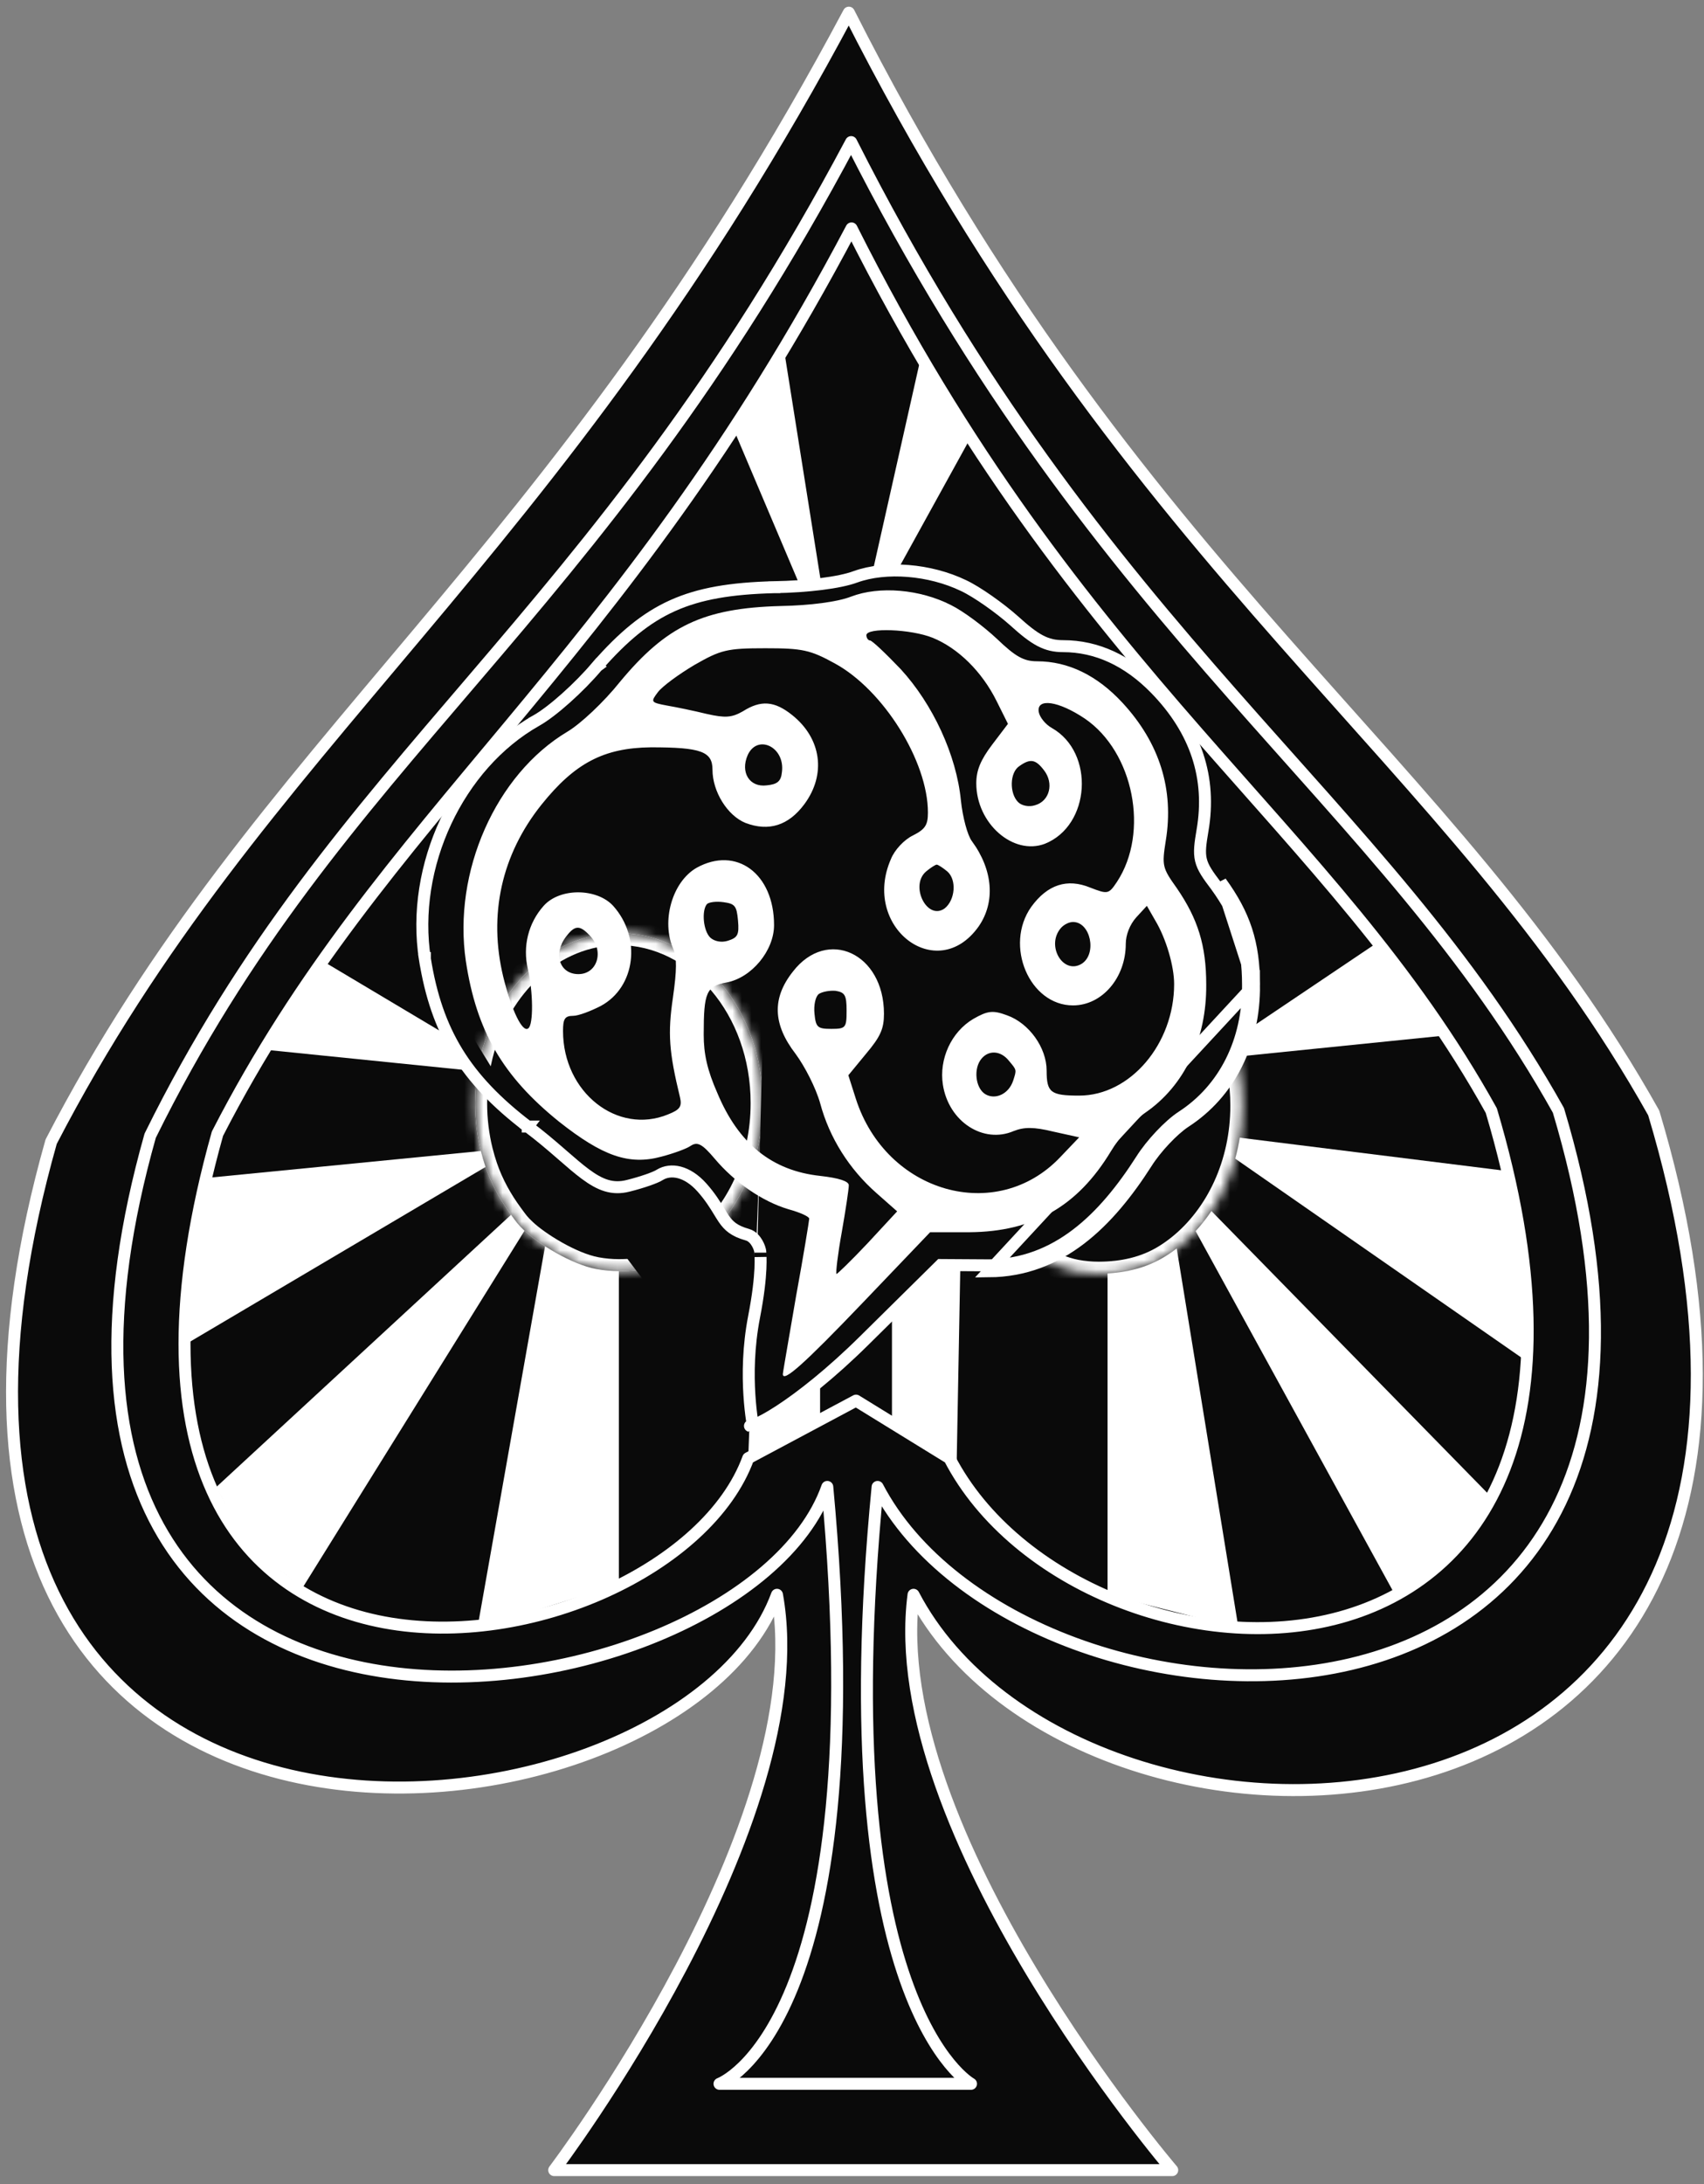 <svg width="178" height="228" viewBox="0 0 178 228" fill="none" xmlns="http://www.w3.org/2000/svg">
<rect x="0" y="0" width="178" height="228" fill="#808080" stroke="none"/>
<path d="M5.342 119.183C27.113 77.143 57.892 59.126 88.671 1.322C118.699 60.628 151.729 78.645 172.749 116.18C197.522 198.757 112.693 199.508 95.427 166.477C92.205 191.213 122.452 226.533 122.452 226.533H57.892C57.892 226.533 85.448 190.197 81.164 166.477C70.654 195.004 -18.68 204.012 5.342 119.183Z" fill="#0A0A0A" stroke="white" stroke-width="1.25" stroke-linejoin="round"/>
<path d="M15.689 118.552C35.371 78.644 61.865 65.702 88.911 14.834C115.297 67.023 144.321 82.878 162.792 115.909C184.56 188.577 106.846 184.283 91.674 155.216C86.419 209.267 101.433 217.524 101.433 217.524H75.159C75.159 217.524 91.674 211.519 86.419 155.216C77.41 180.74 -5.42 193.202 15.689 118.552Z" fill="#0A0A0A" stroke="white" stroke-width="1.25" stroke-linejoin="round"/>
<path d="M22.716 118.341C40.02 84.635 64.486 70.189 88.951 23.843C112.819 71.393 139.073 85.838 155.781 115.933C175.473 182.142 112.904 178.697 99.18 152.213L89.421 146.208L78.16 152.213C69.807 175.085 3.621 186.355 22.716 118.341Z" fill="#0A0A0A" stroke="white" stroke-width="1.25" stroke-linejoin="round"/>
<path d="M57.141 128.942H64.648V165.373L49.855 170.039L57.141 128.942Z" fill="white"/>
<path d="M79.662 112.426H85.667V148.347L78.16 152.214L79.662 112.426Z" fill="white"/>
<path d="M93.174 112.426H100.681L99.93 152.964L93.174 147.904V112.426Z" fill="white"/>
<path d="M115.695 128.942L122.452 127.44L129.369 169.941L115.695 166.477V128.942Z" fill="white"/>
<path d="M79.662 115.158C79.662 121.258 77.058 126.639 73.093 129.833C72.615 130.218 72.117 130.572 71.601 130.891C69.533 132.17 67.182 132.682 64.688 132.689C64.674 132.689 61.712 132.689 64.648 132.689C63.85 132.689 63.066 132.616 62.302 132.474C59.665 131.985 56.202 129.802 54.795 128.468C54.092 127.802 53.978 127.607 53.387 126.804C52.304 125.334 51.354 123.65 50.725 121.813C50.539 121.271 50.376 120.716 50.236 120.15C49.844 118.566 49.634 116.891 49.634 115.158C49.634 114.021 49.724 112.909 49.897 111.831C49.988 111.266 50.101 110.711 50.236 110.167C52.06 102.796 57.822 97.412 64.648 97.412C72.94 97.412 79.662 105.357 79.662 115.158Z" fill="white"/>
<path d="M53.387 126.804L22.608 155.216L25.611 161.222L31.617 165.726L54.795 128.468C54.092 127.802 53.978 127.607 53.387 126.804Z" fill="white"/>
<path d="M50.236 120.15L21.858 122.936L20.356 130.891L19.605 140.202L50.725 121.813C50.539 121.271 50.376 120.716 50.236 120.15Z" fill="white"/>
<path d="M50.236 110.167L33.869 100.415L28.051 109.613L49.897 111.831C49.988 111.266 50.101 110.711 50.236 110.167Z" fill="white"/>
<path d="M76.659 44.863L81.914 36.605L87.169 69.636L76.659 44.863Z" fill="white"/>
<mask id="path-9-inside-1_111_1106" fill="white">
<path d="M79.663 115.159C79.663 121.258 77.059 126.639 73.094 129.833C72.616 130.219 72.118 130.572 71.602 130.891C69.534 132.171 67.183 132.682 64.689 132.69C64.676 132.69 61.713 132.69 64.649 132.69C63.851 132.69 63.067 132.616 62.303 132.474C59.666 131.985 56.203 129.802 54.796 128.469C54.093 127.802 53.979 127.607 53.388 126.805C52.305 125.334 51.355 123.65 50.726 121.814C50.541 121.272 50.377 120.717 50.237 120.15C49.845 118.567 49.635 116.892 49.635 115.159C49.635 114.021 49.725 112.909 49.898 111.831C49.989 111.267 50.102 110.712 50.237 110.168C52.061 102.796 57.823 97.412 64.649 97.412C72.941 97.412 79.663 105.358 79.663 115.159Z"/>
</mask>
<path d="M79.663 115.159C79.663 121.258 77.059 126.639 73.094 129.833C72.616 130.219 72.118 130.572 71.602 130.891C69.534 132.171 67.183 132.682 64.689 132.69C64.676 132.69 61.713 132.69 64.649 132.69C63.851 132.69 63.067 132.616 62.303 132.474C59.666 131.985 56.203 129.802 54.796 128.469C54.093 127.802 53.979 127.607 53.388 126.805C52.305 125.334 51.355 123.65 50.726 121.814C50.541 121.272 50.377 120.717 50.237 120.15C49.845 118.567 49.635 116.892 49.635 115.159C49.635 114.021 49.725 112.909 49.898 111.831C49.989 111.267 50.102 110.712 50.237 110.168C52.061 102.796 57.823 97.412 64.649 97.412C72.941 97.412 79.663 105.358 79.663 115.159Z" fill="#0A0A0A"/>
<path d="M64.649 132.69L64.492 132.085L64.65 133.315L64.649 132.69ZM64.805 133.295L71.759 131.496L71.446 130.286L64.492 132.085L64.805 133.295ZM64.688 132.065L64.648 132.065L64.65 133.315L64.69 133.315L64.688 132.065ZM64.649 132.69V133.94L64.649 131.44L64.649 132.69ZM50.237 110.168L51.45 110.468L50.237 110.168ZM49.898 111.831L48.664 111.633L49.898 111.831ZM50.237 120.15L49.023 120.45L50.237 120.15ZM50.726 121.814L51.909 121.409H51.909L50.726 121.814ZM53.388 126.805L54.395 126.064L53.388 126.805ZM54.796 128.469L53.936 129.376L54.796 128.469ZM62.303 132.474L62.075 133.703L62.303 132.474ZM71.602 130.891L72.26 131.954L71.602 130.891ZM73.094 129.833L73.879 130.807L73.094 129.833ZM64.689 132.69L64.685 131.44H64.685L64.689 132.69ZM64.649 98.662C72.063 98.662 78.413 105.844 78.413 115.159H80.913C80.913 104.871 73.819 96.162 64.649 96.162V98.662ZM51.45 110.468C53.172 103.508 58.536 98.662 64.649 98.662V96.162C57.11 96.162 50.949 102.084 49.023 109.867L51.45 110.468ZM50.885 115.159C50.885 114.088 50.97 113.042 51.133 112.029L48.664 111.633C48.48 112.777 48.385 113.955 48.385 115.159H50.885ZM51.133 112.029C51.218 111.499 51.324 110.978 51.45 110.468L49.023 109.867C48.88 110.445 48.76 111.034 48.664 111.633L51.133 112.029ZM51.45 119.85C51.083 118.365 50.885 116.791 50.885 115.159H48.385C48.385 116.993 48.607 118.769 49.023 120.45L51.45 119.85ZM51.909 121.409C51.735 120.901 51.582 120.381 51.45 119.85L49.023 120.45C49.172 121.052 49.346 121.642 49.544 122.219L51.909 121.409ZM54.395 126.064C53.373 124.676 52.489 123.104 51.909 121.409L49.544 122.219C50.221 124.196 51.237 125.992 52.382 127.546L54.395 126.064ZM55.656 127.561C55.042 126.98 54.987 126.868 54.395 126.064L52.382 127.546C52.971 128.347 53.143 128.625 53.936 129.376L55.656 127.561ZM64.649 131.44C63.928 131.44 63.221 131.373 62.531 131.245L62.075 133.703C62.914 133.859 63.774 133.94 64.649 133.94V131.44ZM62.531 131.245C61.408 131.037 60.021 130.443 58.703 129.699C57.39 128.959 56.264 128.137 55.656 127.561L53.936 129.376C54.736 130.133 56.044 131.07 57.474 131.877C58.898 132.68 60.562 133.423 62.075 133.703L62.531 131.245ZM78.413 115.159C78.413 120.913 75.956 125.923 72.31 128.86L73.879 130.807C78.163 127.356 80.913 121.604 80.913 115.159H78.413ZM72.31 128.86C71.871 129.214 71.415 129.537 70.945 129.828L72.26 131.954C72.821 131.607 73.361 131.224 73.879 130.807L72.31 128.86ZM64.685 131.44C64.686 131.44 64.642 131.44 64.563 131.44C64.487 131.44 64.381 131.44 64.264 131.44C64.031 131.44 63.751 131.44 63.563 131.44C63.469 131.44 63.398 131.44 63.368 131.44C63.36 131.44 63.355 131.44 63.353 131.44C63.352 131.44 63.352 131.44 63.351 131.44C63.351 131.44 63.351 131.44 63.351 131.44C63.351 131.44 63.35 131.44 63.349 131.44C62.105 132.602 63.261 133.937 63.349 133.94C63.35 133.94 63.351 133.94 63.351 133.94C63.352 133.94 63.353 133.94 63.355 133.94C63.362 133.94 63.381 133.94 63.415 133.94C63.55 133.94 63.915 133.94 64.649 133.94L64.649 131.44C63.915 131.44 63.55 131.44 63.415 131.44C63.381 131.44 63.362 131.44 63.355 131.44C63.353 131.44 63.352 131.44 63.352 131.44C63.353 131.44 63.353 131.44 63.354 131.44C63.442 131.443 64.599 132.778 63.354 133.94C63.353 133.94 63.353 133.94 63.352 133.94C63.352 133.94 63.352 133.94 63.352 133.94C63.352 133.94 63.352 133.94 63.352 133.94C63.352 133.94 63.352 133.94 63.352 133.94C63.353 133.94 63.353 133.94 63.353 133.94C63.355 133.94 63.36 133.94 63.368 133.94C63.398 133.94 63.469 133.94 63.563 133.94C63.936 133.94 64.684 133.94 64.693 133.94L64.685 131.44ZM70.945 129.828C69.121 130.957 67.011 131.432 64.685 131.44L64.693 133.94C67.355 133.932 69.948 133.385 72.26 131.954L70.945 129.828Z" fill="white" mask="url(#path-9-inside-1_111_1106)"/>
<path d="M99.179 113.657C99.179 119.757 101.783 125.137 105.748 128.332C106.226 128.717 106.724 129.071 107.24 129.39C109.308 130.669 111.659 131.18 114.153 131.188C114.167 131.188 117.129 131.188 114.193 131.188C114.991 131.188 115.775 131.114 116.539 130.973C119.176 130.484 122.639 128.3 124.046 126.967C124.749 126.301 124.863 126.106 125.454 125.303C126.537 123.832 127.487 122.148 128.116 120.312C128.302 119.77 128.465 119.215 128.605 118.648C128.997 117.065 129.207 115.39 129.207 113.657C129.207 112.52 129.117 111.407 128.944 110.33C128.853 109.765 128.74 109.21 128.605 108.666C126.781 101.295 121.019 95.911 114.193 95.911C105.901 95.911 99.179 103.856 99.179 113.657Z" fill="white"/>
<path d="M125.454 125.303L155.482 155.967L151.259 162.723L145.723 166.477L124.046 126.967C124.749 126.301 124.863 126.106 125.454 125.303Z" fill="white"/>
<path d="M128.605 118.648L156.984 122.185L158.485 129.39L159.986 142.454L128.116 120.312C128.302 119.77 128.465 119.215 128.605 118.648Z" fill="white"/>
<path d="M128.605 108.666L144.222 98.163L150.79 108.111L128.944 110.33C128.853 109.765 128.74 109.21 128.605 108.666Z" fill="white"/>
<path d="M96.177 37.356L101.431 45.614L89.42 67.384L96.177 37.356Z" fill="white"/>
<mask id="path-12-inside-2_111_1106" fill="white">
<path d="M129.772 115.423C129.772 121.523 127.169 126.904 123.204 130.098C122.725 130.483 122.227 130.837 121.712 131.156C119.644 132.435 117.293 132.947 114.798 132.954C114.785 132.954 111.823 132.954 114.758 132.954C113.96 132.954 113.177 132.881 112.412 132.739C109.776 132.25 106.313 130.067 104.905 128.733C104.202 128.067 104.089 127.872 103.498 127.069C102.414 125.599 101.464 123.915 100.836 122.078C100.65 121.536 100.486 120.981 100.346 120.415C99.954 118.831 99.744 117.156 99.744 115.423C99.744 114.286 99.835 113.174 100.008 112.096C100.098 111.531 100.211 110.976 100.346 110.432C102.17 103.061 107.932 97.677 114.758 97.677C123.05 97.677 129.772 105.622 129.772 115.423Z"/>
</mask>
<path d="M129.772 115.423C129.772 121.523 127.169 126.904 123.204 130.098C122.725 130.483 122.227 130.837 121.712 131.156C119.644 132.435 117.293 132.947 114.798 132.954C114.785 132.954 111.823 132.954 114.758 132.954C113.96 132.954 113.177 132.881 112.412 132.739C109.776 132.25 106.313 130.067 104.905 128.733C104.202 128.067 104.089 127.872 103.498 127.069C102.414 125.599 101.464 123.915 100.836 122.078C100.65 121.536 100.486 120.981 100.346 120.415C99.954 118.831 99.744 117.156 99.744 115.423C99.744 114.286 99.835 113.174 100.008 112.096C100.098 111.531 100.211 110.976 100.346 110.432C102.17 103.061 107.932 97.677 114.758 97.677C123.05 97.677 129.772 105.622 129.772 115.423Z" fill="#0A0A0A"/>
<path d="M114.758 132.954L114.602 132.349L114.759 133.579L114.758 132.954ZM114.915 133.56L121.868 131.761L121.555 130.551L114.602 132.349L114.915 133.56ZM114.798 132.329L114.757 132.329L114.759 133.579L114.799 133.579L114.798 132.329ZM114.758 132.954V134.204L114.758 131.704L114.758 132.954ZM100.346 110.432L101.56 110.733L100.346 110.432ZM100.008 112.096L98.773 111.898L100.008 112.096ZM100.346 120.415L99.133 120.715L100.346 120.415ZM100.836 122.078L102.018 121.673H102.018L100.836 122.078ZM103.498 127.069L104.504 126.328L103.498 127.069ZM104.905 128.733L104.045 129.641L104.905 128.733ZM112.412 132.739L112.184 133.968L112.412 132.739ZM121.712 131.156L122.369 132.219L121.712 131.156ZM123.204 130.098L123.988 131.072L123.204 130.098ZM114.798 132.954L114.795 131.704H114.794L114.798 132.954ZM114.758 98.927C122.172 98.927 128.522 106.109 128.522 115.423H131.022C131.022 105.136 123.928 96.427 114.758 96.427V98.927ZM101.56 110.733C103.282 103.773 108.645 98.927 114.758 98.927V96.427C107.22 96.427 101.059 102.349 99.133 110.132L101.56 110.733ZM100.994 115.423C100.994 114.352 101.079 113.306 101.242 112.294L98.773 111.898C98.59 113.041 98.494 114.22 98.494 115.423H100.994ZM101.242 112.294C101.327 111.764 101.433 111.243 101.56 110.733L99.133 110.132C98.99 110.71 98.869 111.299 98.773 111.898L101.242 112.294ZM101.56 120.114C101.192 118.629 100.994 117.055 100.994 115.423H98.494C98.494 117.257 98.716 119.033 99.133 120.715L101.56 120.114ZM102.018 121.673C101.844 121.166 101.691 120.646 101.56 120.114L99.133 120.715C99.282 121.317 99.456 121.907 99.653 122.483L102.018 121.673ZM104.504 126.328C103.482 124.94 102.599 123.369 102.018 121.673L99.653 122.483C100.33 124.461 101.347 126.257 102.491 127.811L104.504 126.328ZM105.765 127.826C105.152 127.245 105.097 127.133 104.504 126.328L102.491 127.811C103.081 128.611 103.253 128.889 104.045 129.641L105.765 127.826ZM114.758 131.704C114.037 131.704 113.33 131.638 112.64 131.51L112.184 133.968C113.023 134.124 113.883 134.204 114.758 134.204V131.704ZM112.64 131.51C111.517 131.302 110.131 130.708 108.812 129.964C107.5 129.224 106.373 128.402 105.765 127.826L104.045 129.641C104.845 130.398 106.154 131.335 107.584 132.142C109.008 132.945 110.671 133.687 112.184 133.968L112.64 131.51ZM128.522 115.423C128.522 121.177 126.065 126.187 122.419 129.125L123.988 131.072C128.272 127.62 131.022 121.869 131.022 115.423H128.522ZM122.419 129.125C121.98 129.478 121.525 129.802 121.054 130.093L122.369 132.219C122.93 131.872 123.47 131.489 123.988 131.072L122.419 129.125ZM114.794 131.704C114.795 131.704 114.751 131.704 114.672 131.704C114.596 131.704 114.491 131.704 114.374 131.704C114.14 131.704 113.86 131.704 113.672 131.704C113.579 131.704 113.508 131.704 113.477 131.704C113.47 131.704 113.465 131.704 113.462 131.704C113.462 131.704 113.461 131.704 113.461 131.704C113.461 131.704 113.46 131.704 113.46 131.704C113.46 131.704 113.459 131.704 113.458 131.704C112.214 132.866 113.37 134.201 113.459 134.204C113.459 134.204 113.46 134.204 113.46 134.204C113.461 134.204 113.462 134.204 113.464 134.204C113.471 134.204 113.49 134.204 113.524 134.204C113.659 134.204 114.024 134.204 114.758 134.204L114.758 131.704C114.024 131.704 113.659 131.704 113.524 131.704C113.491 131.704 113.471 131.704 113.464 131.704C113.462 131.704 113.462 131.704 113.462 131.704C113.462 131.704 113.463 131.704 113.463 131.704C113.552 131.708 114.708 133.042 113.463 134.204C113.463 134.204 113.462 134.204 113.462 134.204C113.462 134.204 113.462 134.204 113.462 134.204C113.462 134.204 113.462 134.204 113.462 134.204C113.462 134.204 113.462 134.204 113.462 134.204C113.462 134.204 113.462 134.204 113.463 134.204C113.465 134.204 113.47 134.204 113.477 134.204C113.508 134.204 113.579 134.204 113.672 134.204C114.045 134.204 114.793 134.204 114.802 134.204L114.794 131.704ZM121.054 130.093C119.23 131.221 117.121 131.697 114.795 131.704L114.802 134.204C117.465 134.196 120.058 133.649 122.369 132.219L121.054 130.093Z" fill="white" mask="url(#path-12-inside-2_111_1106)"/>
<path d="M130.995 102.823C131.047 108.862 128.457 114.087 123.795 117.106C122.552 117.919 120.739 119.835 119.755 121.403C115.818 127.557 110.757 132.652 103.298 132.71L130.995 102.823ZM130.995 102.823C130.995 98.469 130.011 95.508 127.524 92.082L130.995 102.823ZM80.869 61.296C84.345 61.238 87.697 60.833 89.359 60.213C92.543 59.061 97.131 59.438 100.63 61.118L100.638 61.122L100.638 61.122C102.063 61.783 104.444 63.48 105.921 64.794C107.013 65.784 107.851 66.454 108.637 66.87C109.451 67.301 110.188 67.451 111.053 67.451C114.534 67.451 117.798 68.929 120.705 71.906C124.93 76.247 126.561 81.217 125.614 86.692L125.613 86.695C125.386 88.053 125.249 88.945 125.454 89.785C125.659 90.623 126.191 91.353 127.022 92.454C129.428 95.771 130.37 98.603 130.37 102.823V102.829C130.42 108.681 127.915 113.693 123.455 116.582L123.453 116.583C122.121 117.454 120.25 119.44 119.227 121.068C115.321 127.175 110.422 132.027 103.298 132.085L98.52 132.055L98.261 132.053L98.077 132.235L90.256 139.958L90.256 139.958C86.785 143.387 83.665 145.828 81.427 147.284C80.303 148.015 79.423 148.483 78.845 148.708C78.766 148.739 78.696 148.763 78.636 148.783M80.869 61.296C80.87 61.296 80.871 61.296 80.871 61.296L80.855 60.671L80.866 61.296C80.867 61.296 80.868 61.296 80.869 61.296ZM80.869 61.296C76.35 61.411 73.078 61.958 70.273 63.216C67.473 64.471 65.083 66.46 62.371 69.556M62.371 69.556C60.482 71.79 57.684 74.287 56.04 75.209M62.371 69.556C62.373 69.555 62.374 69.553 62.375 69.552L61.898 69.148L62.368 69.56C62.369 69.559 62.37 69.557 62.371 69.556ZM56.04 75.209C47.837 79.835 42.871 90.43 44.386 100.113M56.04 75.209C56.04 75.209 56.041 75.209 56.041 75.208L55.734 74.664L56.039 75.209C56.04 75.209 56.04 75.209 56.04 75.209ZM44.386 100.113C44.998 103.941 46.063 107.066 47.772 109.848C49.482 112.631 51.855 115.102 55.126 117.595M44.386 100.113C44.386 100.113 44.386 100.112 44.386 100.112L43.769 100.211L44.386 100.114C44.386 100.114 44.386 100.113 44.386 100.113ZM55.126 117.595C56.426 118.566 57.531 119.512 58.509 120.36C58.607 120.445 58.705 120.53 58.8 120.613C59.661 121.361 60.411 122.013 61.128 122.545C62.696 123.709 63.978 124.206 65.633 123.78L65.638 123.779C66.321 123.608 67.041 123.396 67.65 123.185C68.281 122.966 68.727 122.77 68.911 122.647L68.924 122.638L68.939 122.629C70.059 121.959 71.759 122.204 73.333 123.969C74.186 124.924 74.723 125.805 75.146 126.499C75.316 126.777 75.467 127.025 75.613 127.236C75.879 127.62 76.147 127.926 76.508 128.187C76.871 128.449 77.358 128.687 78.083 128.89C78.601 129.035 78.929 129.484 79.102 129.787C79.199 129.957 79.274 130.13 79.327 130.283C79.373 130.416 79.424 130.596 79.424 130.762C79.424 130.756 79.484 131.389 79.434 132.445C79.383 133.534 79.219 135.163 78.773 137.454C78.165 140.581 78.146 143.47 78.281 145.603C78.347 146.668 78.453 147.542 78.541 148.159C78.576 148.411 78.61 148.62 78.636 148.783M55.126 117.595C55.126 117.594 55.125 117.593 55.124 117.593L54.75 118.093L55.129 117.596C55.128 117.596 55.127 117.595 55.126 117.595ZM78.636 148.783C78.642 148.82 78.648 148.854 78.653 148.887C78.659 148.918 78.664 148.948 78.669 148.976C78.677 149.024 78.683 149.065 78.689 149.098C78.693 149.124 78.697 149.15 78.7 149.173L78.701 149.175C78.702 149.186 78.71 149.238 78.71 149.291C78.71 149.186 78.661 149.028 78.514 148.922C78.404 148.843 78.315 148.851 78.339 148.851C78.373 148.851 78.468 148.837 78.636 148.783Z" fill="#0A0A0A" stroke="white" stroke-width="1.25"/>
<path fill-rule="evenodd" clip-rule="evenodd" d="M99.32 63.152C100.652 63.805 102.81 65.438 104.142 66.69C106.071 68.54 106.943 69.03 108.321 69.03C111.582 69.03 114.613 70.5 117.277 73.385C121.135 77.575 122.65 82.419 121.778 87.753C121.364 90.366 121.41 90.584 122.926 92.706C125.13 95.918 126.003 98.693 126.003 102.775C126.049 108.436 123.752 113.334 119.619 116.165C118.517 116.927 116.909 118.723 116.037 120.192C112.546 125.962 107.908 128.574 101.294 128.629H97.161L90.134 135.976C83.934 142.453 81.776 144.358 81.776 143.433C81.776 143.324 82.064 141.655 82.474 139.274L82.476 139.267C82.678 138.092 82.911 136.743 83.154 135.323C83.934 131.078 84.531 127.377 84.531 127.214C84.531 126.996 83.567 126.56 82.373 126.234C79.617 125.417 76.724 123.404 74.657 120.954C73.371 119.43 72.866 119.158 72.177 119.594C71.718 119.92 70.34 120.41 69.1 120.737C65.702 121.662 62.946 120.682 58.399 117.09C52.521 112.355 49.765 107.62 48.663 100.326C47.285 91.019 51.786 80.841 59.272 76.378C60.65 75.562 63.084 73.276 64.737 71.207C69.605 65.329 73.463 63.479 81.546 63.261C84.623 63.206 87.517 62.825 88.894 62.281C91.88 61.138 96.105 61.519 99.32 63.152ZM90.869 66.853C90.685 66.853 90.502 66.581 90.502 66.309C90.502 65.492 95.14 65.656 97.437 66.581C100.1 67.669 102.58 70.119 104.096 73.166L105.29 75.561L103.637 77.739C102.443 79.317 101.983 80.405 101.983 81.766C101.983 85.957 105.841 89.332 109.148 88.08C113.924 86.175 114.383 78.555 109.883 75.997C109.194 75.616 108.597 74.854 108.505 74.309C108.275 72.84 110.571 73.166 113.327 75.017C118.425 78.5 120.078 86.882 116.68 92.053C115.807 93.359 115.715 93.359 113.878 92.652C111.49 91.672 109.423 92.325 107.724 94.665C104.877 98.693 107.54 104.952 112.087 104.952C115.118 104.952 117.598 102.068 117.598 98.53C117.598 97.605 118.011 96.516 118.7 95.754L119.803 94.557L120.675 96.081C121.823 97.986 122.65 100.87 122.65 102.721C122.65 108.98 118.057 114.368 112.73 114.368C109.745 114.368 109.331 114.042 109.331 111.756C109.331 109.361 107.494 106.803 105.198 105.987C103.728 105.442 103.177 105.497 101.662 106.368C99.365 107.728 98.079 110.558 98.493 113.225C99.09 117.09 102.718 119.43 105.887 118.069C106.989 117.634 108 117.634 110.02 118.124L112.73 118.723L110.755 120.791C104.096 127.812 92.568 124.546 89.4 114.695L88.619 112.246L90.456 110.014C91.971 108.218 92.339 107.402 92.339 105.823C92.339 99.51 86.414 96.788 82.832 101.415C80.628 104.19 80.719 106.912 83.108 110.014C84.072 111.32 85.22 113.552 85.68 115.185C86.644 118.777 88.711 122.043 91.558 124.546L93.716 126.451L90.639 129.771C88.894 131.622 87.425 133.037 87.379 132.983C87.287 132.874 87.516 130.914 87.93 128.628C88.343 126.288 88.665 124.111 88.665 123.73C88.665 123.295 87.608 122.968 85.68 122.75C80.628 122.206 77.137 119.376 74.933 114.096C73.876 111.701 73.509 110.014 73.509 108C73.509 103.592 73.785 102.939 75.897 102.558C78.515 102.068 80.857 99.237 80.857 96.57C80.857 91.182 76.908 88.297 72.774 90.583C70.202 92.053 69.054 96.189 70.34 99.074C70.707 99.945 70.707 101.251 70.294 104.136C69.743 107.891 69.881 109.796 71.029 114.532C71.259 115.511 71.029 115.838 69.789 116.328C64.507 118.505 58.813 114.042 58.813 107.619C58.813 106.367 58.996 106.041 59.869 106.041C60.42 106.041 61.706 105.551 62.762 105.007C66.391 103.047 67.033 97.877 64.048 94.557C62.349 92.706 58.491 92.652 56.792 94.557C55.184 96.353 54.587 98.802 55.139 101.142C55.69 103.483 55.736 106.966 55.184 107.347C54.587 107.837 53.439 105.497 52.567 101.959C51.005 95.482 52.383 89.223 56.562 83.998C60.053 79.643 63.084 78.065 67.998 78.011C73.234 78.011 74.427 78.446 74.427 80.351C74.427 82.637 75.989 85.141 77.872 85.903C80.306 86.828 82.373 86.175 84.026 83.943C86.322 80.841 85.817 77.085 82.74 74.636C80.903 73.166 79.479 73.058 77.596 74.255C76.448 74.908 75.759 74.963 73.831 74.527C72.499 74.201 70.662 73.82 69.697 73.656C67.952 73.33 67.952 73.275 68.733 72.241C69.192 71.642 70.891 70.391 72.545 69.411C75.3 67.833 75.943 67.669 79.939 67.669C83.796 67.669 84.623 67.833 87.195 69.248C92.293 72.023 96.931 79.48 96.931 84.814C96.931 86.12 96.656 86.556 95.37 87.209C94.451 87.644 93.441 88.733 93.074 89.658C89.951 96.734 97.85 102.83 102.213 96.734C104.004 94.176 103.728 90.801 101.524 87.808C101.065 87.209 100.56 85.304 100.376 83.562C99.917 78.827 97.437 73.493 94.084 69.846C92.522 68.214 91.099 66.853 90.869 66.853ZM78.101 78.827C77.321 80.623 78.285 82.202 80.076 81.984C81.224 81.875 81.592 81.549 81.684 80.569C82.005 77.956 79.112 76.596 78.101 78.827ZM106.346 83.726C105.427 82.8 105.473 80.623 106.484 79.97C107.632 79.154 108.183 79.263 109.055 80.406C110.112 81.766 109.652 83.617 108.137 84.052C107.494 84.27 106.713 84.107 106.346 83.726ZM96.748 90.965C95.002 92.434 96.839 96.136 98.676 94.829C99.779 93.959 99.962 91.836 98.952 90.965C98.493 90.584 97.987 90.257 97.85 90.257C97.712 90.257 97.207 90.584 96.748 90.965ZM74.198 97.877C73.463 97.169 73.279 95.101 73.83 94.394C74.014 94.176 74.795 94.067 75.575 94.176C76.769 94.339 76.953 94.557 77.091 96.081C77.229 97.605 77.045 97.877 76.035 98.204C75.346 98.421 74.611 98.258 74.198 97.877ZM110.801 96.897C109.239 98.748 111.077 101.796 113.005 100.599C114.613 99.564 113.924 96.244 112.087 96.244C111.674 96.244 111.122 96.516 110.801 96.897ZM60.42 101.687C58.445 101.687 57.756 99.564 59.134 97.768C60.052 96.571 60.557 96.516 61.66 97.714C63.129 99.292 62.395 101.687 60.42 101.687ZM85.541 103.755C85.174 104.027 84.99 104.953 85.082 105.823C85.22 107.239 85.404 107.402 86.827 107.402C88.343 107.402 88.435 107.293 88.435 105.497C88.435 103.864 88.251 103.592 87.287 103.429C86.644 103.374 85.863 103.537 85.541 103.755ZM102.902 114.205C101.891 113.552 101.662 111.538 102.534 110.504C103.315 109.579 104.555 109.688 105.382 110.722C105.807 111.226 106.013 111.456 106.064 111.717C106.111 111.963 106.019 112.235 105.841 112.79C105.382 114.205 103.958 114.858 102.902 114.205Z" fill="white"/>
</svg>
